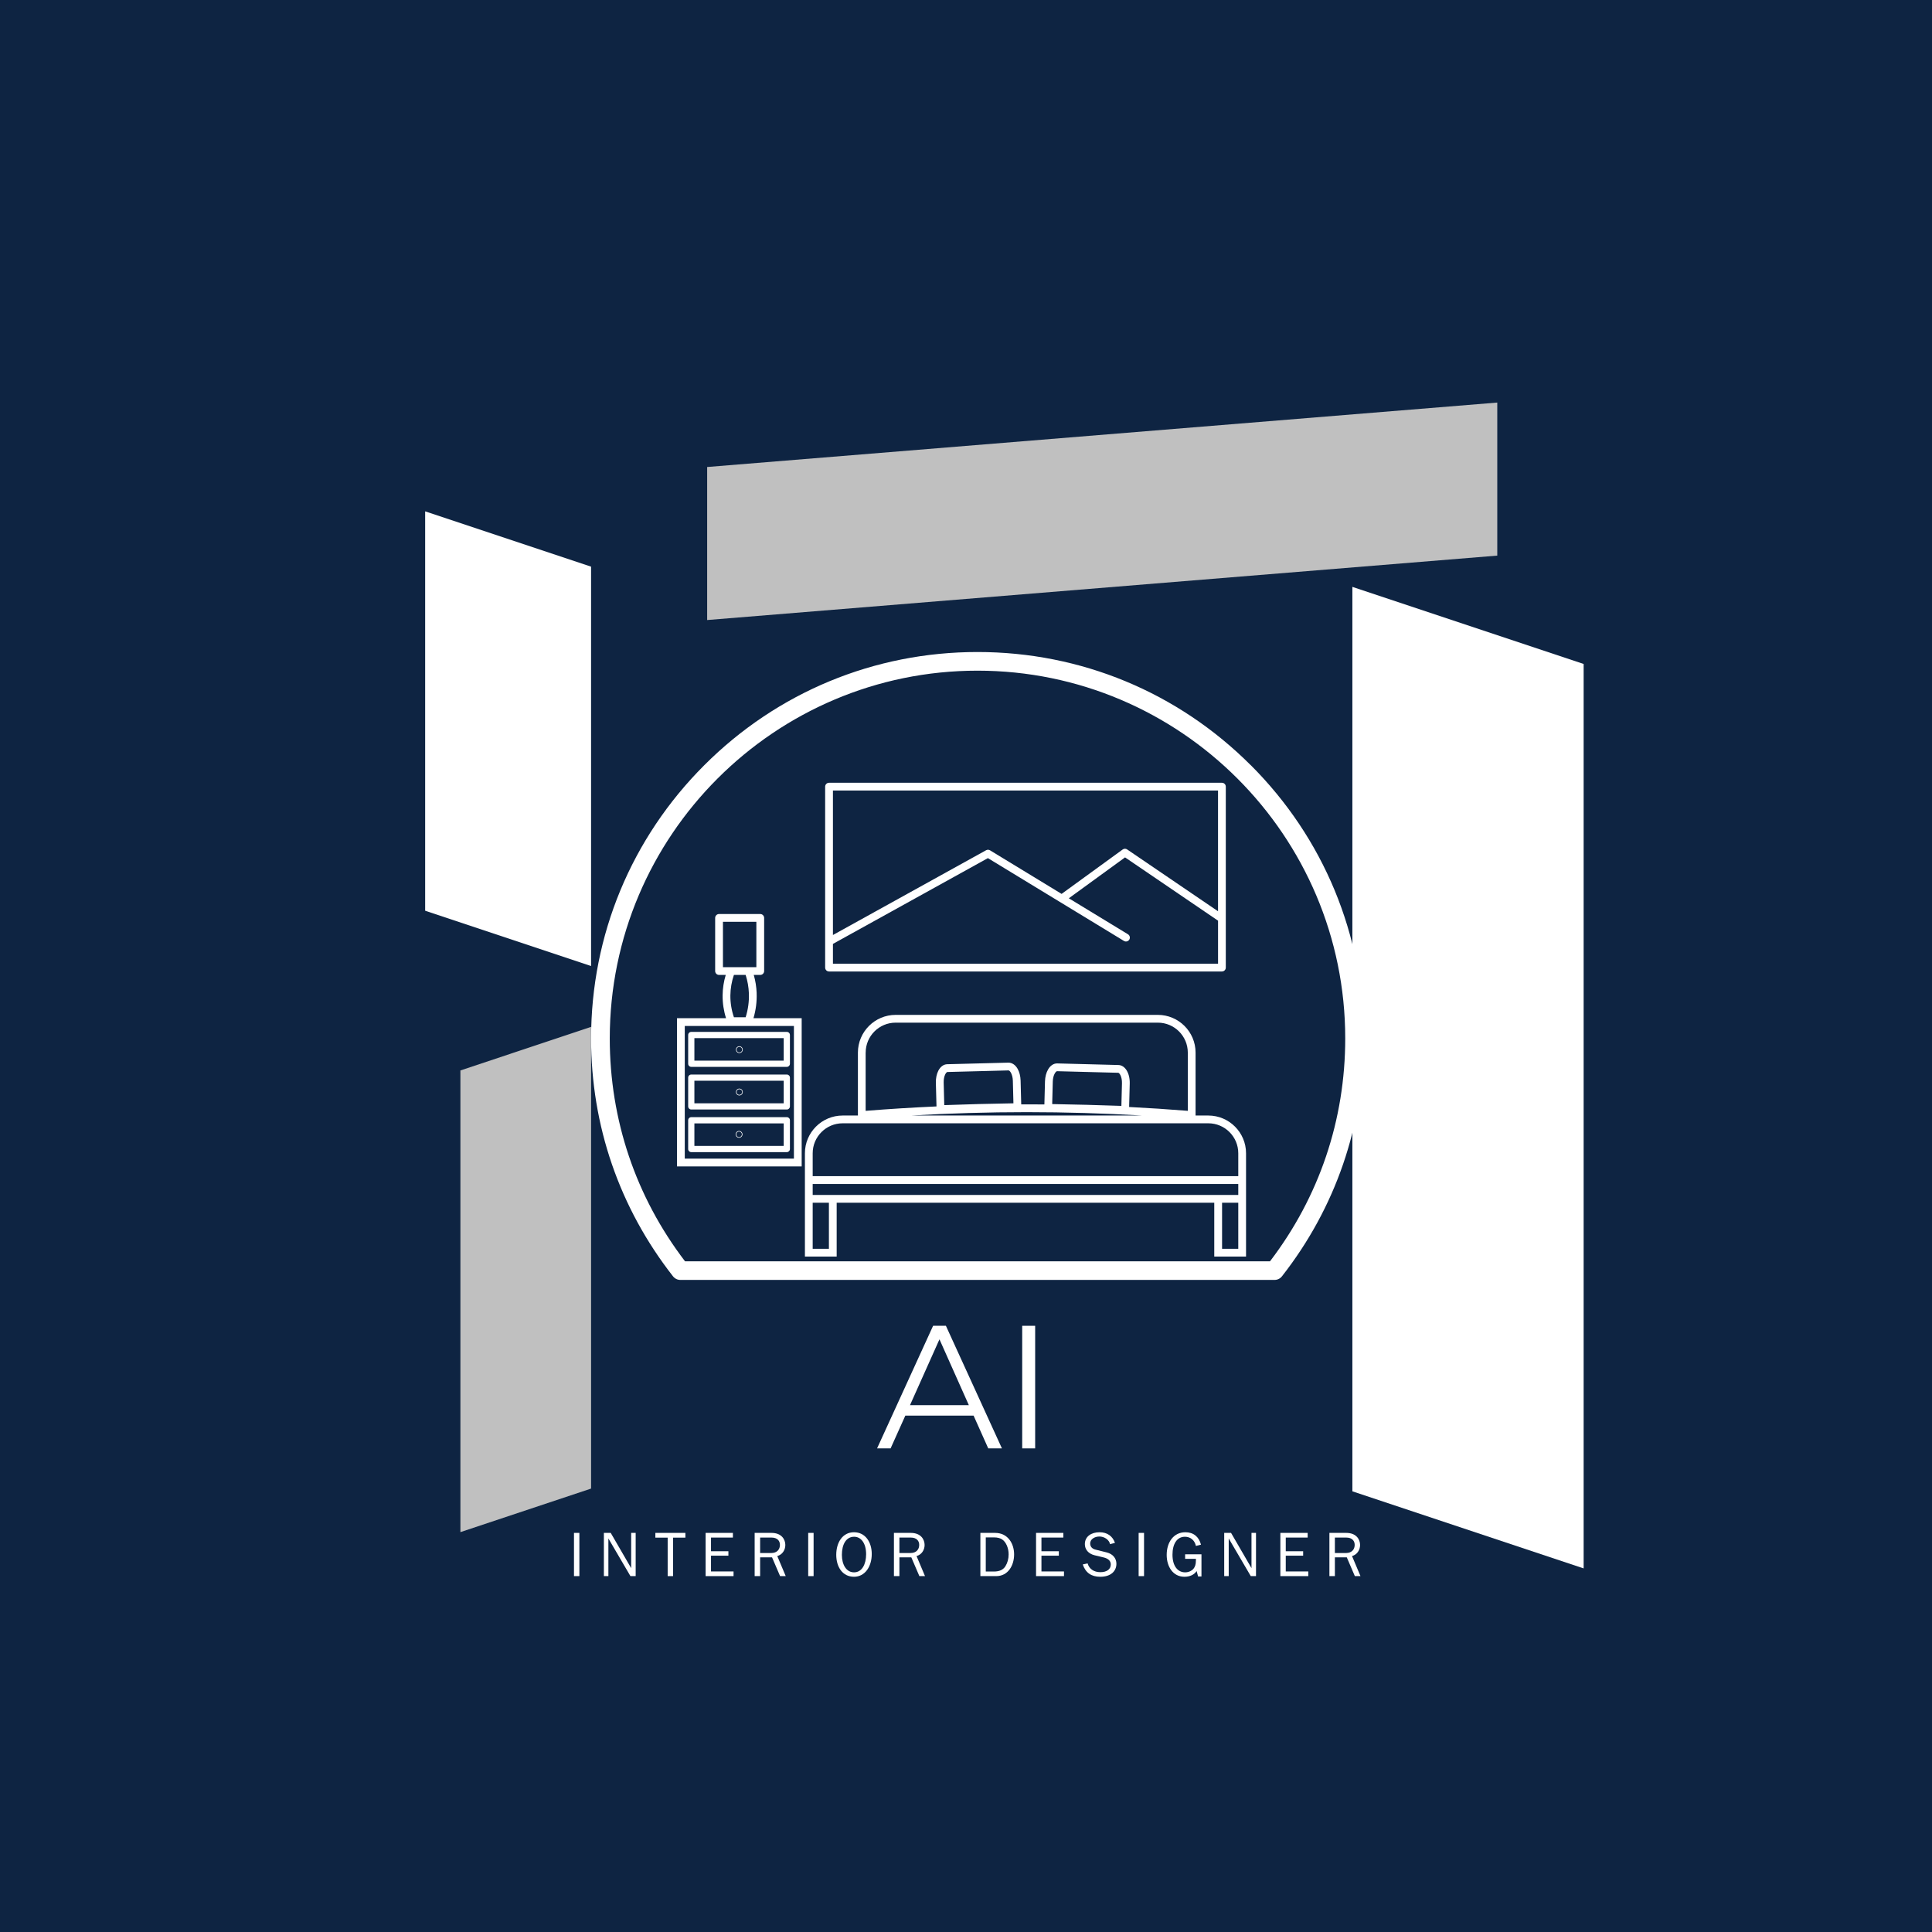 <svg xmlns="http://www.w3.org/2000/svg" xmlns:xlink="http://www.w3.org/1999/xlink" width="500" zoomAndPan="magnify" viewBox="0 0 375 375" height="500" preserveAspectRatio="xMidYMid meet" version="1.0"><defs><g/><clipPath id="cda591d64e"><path d="M 262.496 113.91 L 307.383 113.91 L 307.383 304.496 L 262.496 304.496 Z M 262.496 113.91 " clip-rule="nonzero"/></clipPath><clipPath id="3ac6378ebd"><path d="M 307.383 128.871 L 307.383 304.426 L 262.496 289.465 L 262.496 113.91 Z M 307.383 128.871 " clip-rule="nonzero"/></clipPath><clipPath id="65da8a8fbd"><path d="M 137.258 78.133 L 290.785 78.133 L 290.785 120.348 L 137.258 120.348 Z M 137.258 78.133 " clip-rule="nonzero"/></clipPath><clipPath id="72cf4d5a2b"><path d="M 137.258 90.645 L 137.258 120.348 L 290.668 107.84 L 290.668 78.133 Z M 137.258 90.645 " clip-rule="nonzero"/></clipPath><clipPath id="b034f544e7"><path d="M 82.523 99.254 L 114.727 99.254 L 114.727 187.562 L 82.523 187.562 Z M 82.523 99.254 " clip-rule="nonzero"/></clipPath><clipPath id="1a42ad9d1e"><path d="M 114.727 109.988 L 114.727 187.504 L 82.523 176.77 L 82.523 99.254 Z M 114.727 109.988 " clip-rule="nonzero"/></clipPath><clipPath id="131a5dc38d"><path d="M 89.363 199.277 L 114.73 199.277 L 114.73 297.387 L 89.363 297.387 Z M 89.363 199.277 " clip-rule="nonzero"/></clipPath><clipPath id="f941e7967b"><path d="M 89.363 207.773 L 89.363 297.387 L 114.73 288.93 L 114.73 199.316 Z M 89.363 207.773 " clip-rule="nonzero"/></clipPath><clipPath id="5b05d7a54b"><path d="M 114.73 126.547 L 264.73 126.547 L 264.73 248.797 L 114.73 248.797 Z M 114.73 126.547 " clip-rule="nonzero"/></clipPath></defs><rect x="-37.5" width="450" fill="#ffffff" y="-37.5" height="450" fill-opacity="1"/><rect x="-37.5" width="450" fill="#0e2442" y="-37.5" height="450" fill-opacity="1"/><g clip-path="url(#cda591d64e)"><g clip-path="url(#3ac6378ebd)"><path fill="#ffffff" d="M 307.383 113.91 L 307.383 304.496 L 262.496 304.496 L 262.496 113.91 Z M 307.383 113.91 " fill-opacity="1" fill-rule="nonzero"/></g></g><g clip-path="url(#65da8a8fbd)"><g clip-path="url(#72cf4d5a2b)"><path fill="#c0c0c0" d="M 137.258 120.348 L 137.258 78.133 L 290.621 78.133 L 290.621 120.348 Z M 137.258 120.348 " fill-opacity="1" fill-rule="nonzero"/></g></g><g clip-path="url(#b034f544e7)"><g clip-path="url(#1a42ad9d1e)"><path fill="#ffffff" d="M 114.727 99.254 L 114.727 187.562 L 82.523 187.562 L 82.523 99.254 Z M 114.727 99.254 " fill-opacity="1" fill-rule="nonzero"/></g></g><g clip-path="url(#131a5dc38d)"><g clip-path="url(#f941e7967b)"><path fill="#c0c0c0" d="M 89.363 297.387 L 89.363 199.277 L 114.73 199.277 L 114.73 297.387 Z M 89.363 297.387 " fill-opacity="1" fill-rule="nonzero"/></g></g><path fill="#ffffff" d="M 146.867 192.762 C 146.82 191.559 146.633 190.379 146.305 189.234 L 147.562 189.234 C 147.98 189.234 148.32 188.895 148.32 188.48 L 148.32 178.168 C 148.32 177.75 147.98 177.41 147.562 177.41 L 139.57 177.41 C 139.152 177.41 138.812 177.75 138.812 178.168 L 138.812 188.48 C 138.812 188.895 139.152 189.234 139.57 189.234 L 140.867 189.234 C 140.48 190.508 140.27 191.855 140.258 193.191 C 140.242 194.699 140.473 196.215 140.926 197.633 L 131.406 197.633 L 131.406 226.402 L 155.605 226.402 L 155.605 197.633 L 146.246 197.633 C 146.711 196.07 146.926 194.402 146.863 192.766 Z M 140.324 178.922 L 146.809 178.922 L 146.809 187.727 L 140.324 187.727 Z M 144.73 189.234 C 145.102 190.391 145.312 191.594 145.359 192.82 C 145.418 194.379 145.199 195.965 144.73 197.445 L 142.453 197.445 C 141.988 196.102 141.75 194.648 141.766 193.207 C 141.781 191.855 142.016 190.496 142.453 189.234 Z M 154.102 224.891 L 132.914 224.891 L 132.914 199.141 L 154.098 199.141 L 154.098 224.891 Z M 154.102 224.891 " fill-opacity="1" fill-rule="nonzero"/><g clip-path="url(#5b05d7a54b)"><path fill="#ffffff" d="M 242.766 148.523 C 228.602 134.355 209.766 126.555 189.73 126.555 C 169.699 126.555 150.867 134.355 136.703 148.523 C 122.531 162.688 114.73 181.523 114.73 201.555 C 114.73 218.48 120.234 234.449 130.637 247.742 C 130.641 247.75 130.648 247.754 130.652 247.758 C 130.676 247.785 130.699 247.809 130.719 247.832 C 130.738 247.855 130.754 247.875 130.773 247.895 C 130.793 247.914 130.816 247.934 130.832 247.949 C 130.855 247.973 130.879 247.996 130.906 248.012 C 130.922 248.027 130.941 248.039 130.961 248.055 C 130.988 248.078 131.016 248.102 131.047 248.117 C 131.062 248.129 131.086 248.145 131.102 248.156 C 131.133 248.172 131.164 248.195 131.191 248.207 C 131.219 248.223 131.246 248.234 131.27 248.246 C 131.297 248.258 131.324 248.273 131.348 248.285 C 131.383 248.301 131.414 248.312 131.449 248.324 C 131.469 248.332 131.492 248.34 131.516 248.348 C 131.547 248.359 131.582 248.363 131.617 248.375 C 131.641 248.379 131.66 248.387 131.684 248.391 C 131.715 248.398 131.75 248.402 131.777 248.406 C 131.805 248.414 131.836 248.414 131.863 248.418 C 131.891 248.418 131.918 248.422 131.941 248.426 C 131.973 248.426 132.008 248.43 132.043 248.43 C 132.047 248.43 132.059 248.43 132.062 248.43 L 247.398 248.43 C 247.465 248.43 247.531 248.426 247.594 248.418 C 247.605 248.418 247.617 248.414 247.629 248.414 C 247.684 248.406 247.734 248.398 247.785 248.387 C 247.801 248.383 247.816 248.375 247.832 248.375 C 247.879 248.363 247.926 248.352 247.973 248.336 C 247.992 248.328 248.012 248.32 248.031 248.312 C 248.07 248.297 248.109 248.285 248.148 248.266 C 248.168 248.258 248.191 248.246 248.215 248.234 C 248.25 248.215 248.285 248.195 248.316 248.176 C 248.34 248.164 248.359 248.148 248.387 248.133 C 248.418 248.113 248.453 248.09 248.48 248.066 C 248.504 248.051 248.52 248.035 248.543 248.02 C 248.59 247.98 248.637 247.938 248.684 247.895 C 248.688 247.887 248.699 247.879 248.703 247.871 C 248.742 247.832 248.777 247.789 248.812 247.742 C 248.816 247.738 248.824 247.734 248.828 247.73 C 259.234 234.438 264.73 218.465 264.73 201.539 C 264.73 181.508 256.934 162.672 242.766 148.508 Z M 246.508 244.816 L 132.961 244.816 C 123.406 232.305 118.355 217.367 118.355 201.555 C 118.355 162.195 150.375 130.176 189.73 130.176 C 229.09 130.176 261.109 162.199 261.109 201.555 C 261.109 217.367 256.062 232.305 246.508 244.816 Z M 246.508 244.816 " fill-opacity="1" fill-rule="nonzero"/></g><path fill="#ffffff" d="M 134.18 207.078 L 152.723 207.078 C 153.055 207.078 153.324 206.809 153.324 206.477 L 153.324 200.895 C 153.324 200.559 153.055 200.289 152.723 200.289 L 134.18 200.289 C 133.844 200.289 133.574 200.559 133.574 200.895 L 133.574 206.477 C 133.574 206.809 133.844 207.078 134.18 207.078 Z M 134.781 201.496 L 152.117 201.496 L 152.117 205.871 L 134.781 205.871 Z M 134.781 201.496 " fill-opacity="1" fill-rule="nonzero"/><path fill="#ffffff" d="M 134.18 215.355 L 152.723 215.355 C 153.055 215.355 153.324 215.086 153.324 214.754 L 153.324 209.168 C 153.324 208.836 153.055 208.566 152.723 208.566 L 134.18 208.566 C 133.844 208.566 133.574 208.836 133.574 209.168 L 133.574 214.754 C 133.574 215.086 133.844 215.355 134.18 215.355 Z M 134.781 209.773 L 152.117 209.773 L 152.117 214.148 L 134.781 214.148 Z M 134.781 209.773 " fill-opacity="1" fill-rule="nonzero"/><path fill="#ffffff" d="M 134.18 223.629 L 152.723 223.629 C 153.055 223.629 153.324 223.359 153.324 223.027 L 153.324 217.445 C 153.324 217.109 153.055 216.84 152.723 216.84 L 134.18 216.84 C 133.844 216.84 133.574 217.109 133.574 217.445 L 133.574 223.027 C 133.574 223.359 133.844 223.629 134.18 223.629 Z M 134.781 218.047 L 152.117 218.047 L 152.117 222.422 L 134.781 222.422 Z M 134.781 218.047 " fill-opacity="1" fill-rule="nonzero"/><path fill="#ffffff" d="M 143.508 203.078 C 143.145 203.078 142.848 203.375 142.848 203.738 C 142.848 204.102 143.145 204.398 143.508 204.398 C 143.871 204.398 144.168 204.102 144.168 203.738 C 144.168 203.375 143.871 203.078 143.508 203.078 Z M 143.508 204.285 C 143.207 204.285 142.961 204.039 142.961 203.738 C 142.961 203.441 143.207 203.195 143.508 203.195 C 143.809 203.195 144.055 203.441 144.055 203.738 C 144.055 204.039 143.809 204.285 143.508 204.285 Z M 143.508 204.285 " fill-opacity="1" fill-rule="nonzero"/><path fill="#ffffff" d="M 143.508 211.301 C 143.145 211.301 142.848 211.598 142.848 211.961 C 142.848 212.324 143.145 212.621 143.508 212.621 C 143.871 212.621 144.168 212.324 144.168 211.961 C 144.168 211.598 143.871 211.301 143.508 211.301 Z M 143.508 212.504 C 143.207 212.504 142.961 212.258 142.961 211.961 C 142.961 211.66 143.207 211.414 143.508 211.414 C 143.809 211.414 144.055 211.66 144.055 211.961 C 144.055 212.258 143.809 212.504 143.508 212.504 Z M 143.508 212.504 " fill-opacity="1" fill-rule="nonzero"/><path fill="#ffffff" d="M 143.453 219.516 C 143.09 219.516 142.793 219.812 142.793 220.176 C 142.793 220.539 143.09 220.836 143.453 220.836 C 143.812 220.836 144.113 220.539 144.113 220.176 C 144.113 219.812 143.812 219.516 143.453 219.516 Z M 143.453 220.723 C 143.148 220.723 142.906 220.477 142.906 220.176 C 142.906 219.875 143.152 219.629 143.453 219.629 C 143.75 219.629 143.996 219.875 143.996 220.176 C 143.996 220.477 143.75 220.723 143.453 220.723 Z M 143.453 220.723 " fill-opacity="1" fill-rule="nonzero"/><path fill="#ffffff" d="M 234.539 216.523 L 232.059 216.523 L 232.059 204.309 C 232.059 200.273 228.773 196.988 224.738 196.988 L 173.84 196.988 C 169.805 196.988 166.52 200.273 166.52 204.309 L 166.52 216.523 L 163.555 216.523 C 159.52 216.523 156.234 219.809 156.234 223.844 L 156.234 243.902 L 162.398 243.902 L 162.398 233.453 L 235.688 233.453 L 235.688 243.902 L 241.855 243.902 L 241.855 223.844 C 241.855 219.809 238.57 216.523 234.535 216.523 Z M 168.027 204.309 C 168.027 201.102 170.633 198.496 173.84 198.496 L 224.738 198.496 C 227.941 198.496 230.551 201.102 230.551 204.309 L 230.551 215.613 C 226.77 215.309 222.969 215.059 219.164 214.867 L 219.281 210.316 C 219.332 208.301 218.387 206.754 217.086 206.719 L 205.211 206.41 C 205.211 206.41 205.184 206.41 205.172 206.41 C 204.5 206.41 203.867 206.828 203.438 207.57 C 203.07 208.199 202.855 209.02 202.832 209.887 L 202.715 214.371 C 201.57 214.363 200.426 214.355 199.285 214.355 C 198.93 214.355 198.574 214.355 198.219 214.359 L 198.098 209.734 C 198.074 208.867 197.863 208.043 197.496 207.418 C 197.055 206.66 196.406 206.25 195.719 206.258 L 183.848 206.566 C 183.16 206.582 182.535 207.039 182.133 207.816 C 181.801 208.461 181.629 209.293 181.652 210.164 L 181.773 214.758 C 177.176 214.965 172.586 215.246 168.02 215.617 L 168.02 204.309 Z M 204.23 214.305 L 204.344 209.93 C 204.359 209.32 204.504 208.738 204.742 208.332 C 204.918 208.031 205.094 207.918 205.172 207.918 L 217.047 208.227 C 217.273 208.234 217.805 208.961 217.773 210.277 L 217.66 214.652 C 215.434 214.574 213.18 214.504 210.949 214.445 C 208.727 214.387 206.473 214.34 204.234 214.301 Z M 183.168 210.125 C 183.152 209.516 183.266 208.926 183.48 208.508 C 183.641 208.195 183.816 208.078 183.891 208.074 L 195.766 207.766 C 195.844 207.766 196.016 207.875 196.199 208.18 C 196.434 208.586 196.578 209.164 196.594 209.777 L 196.707 214.152 C 194.477 214.188 192.223 214.234 189.992 214.293 C 187.777 214.352 185.52 214.422 183.281 214.504 Z M 199.289 215.867 C 206.742 215.867 214.262 216.09 221.738 216.523 L 176.832 216.523 C 184.312 216.086 191.832 215.867 199.285 215.867 Z M 160.891 242.395 L 157.742 242.395 L 157.742 233.453 L 160.891 233.453 Z M 240.348 242.395 L 237.203 242.395 L 237.203 233.453 L 240.348 233.453 Z M 240.348 231.941 L 157.742 231.941 L 157.742 229.805 L 240.348 229.805 Z M 240.348 228.293 L 157.742 228.293 L 157.742 223.844 C 157.742 220.637 160.352 218.031 163.555 218.031 L 234.539 218.031 C 237.742 218.031 240.348 220.637 240.348 223.844 Z M 240.348 228.293 " fill-opacity="1" fill-rule="nonzero"/><path fill="#ffffff" d="M 160.918 188.566 L 237.172 188.566 C 237.59 188.566 237.926 188.227 237.926 187.809 L 237.926 152.688 C 237.926 152.273 237.59 151.934 237.172 151.934 L 160.918 151.934 C 160.5 151.934 160.16 152.273 160.16 152.688 L 160.16 187.809 C 160.16 188.227 160.5 188.566 160.918 188.566 Z M 161.672 187.059 L 161.672 183.211 L 191.75 166.562 L 218.156 182.633 C 218.508 182.852 218.973 182.738 219.191 182.383 C 219.41 182.027 219.297 181.562 218.941 181.344 L 207.457 174.355 L 218.371 166.418 L 236.422 178.703 L 236.422 187.059 Z M 236.418 153.445 L 236.418 176.875 L 218.773 164.871 C 218.512 164.691 218.168 164.699 217.91 164.887 L 206.055 173.504 L 192.164 165.047 C 191.93 164.906 191.641 164.898 191.402 165.031 L 161.672 181.484 L 161.672 153.445 Z M 236.418 153.445 " fill-opacity="1" fill-rule="nonzero"/><g fill="#ffffff" fill-opacity="1"><g transform="translate(170.177, 281.132)"><g><path d="M 18.797 -6.359 L 5.547 -6.359 L 2.688 0 L 0.062 0 L 10.938 -23.797 L 13.422 -23.797 L 24.297 0 L 21.641 0 Z M 17.875 -8.391 L 12.172 -21.172 L 6.453 -8.391 Z M 17.875 -8.391 "/></g></g></g><g fill="#ffffff" fill-opacity="1"><g transform="translate(194.533, 281.132)"><g><path d="M 3.875 -23.797 L 6.391 -23.797 L 6.391 0 L 3.875 0 Z M 3.875 -23.797 "/></g></g></g><g fill="#ffffff" fill-opacity="1"><g transform="translate(110.347, 305.924)"><g><path d="M 1.062 -8.391 L 1.062 0 L 2.109 0 L 2.109 -8.391 Z M 1.062 -8.391 "/></g></g></g><g fill="#ffffff" fill-opacity="1"><g transform="translate(116.259, 305.924)"><g><path d="M 0.953 -8.391 L 0.953 0 L 1.828 0 L 1.828 -7.312 L 6.109 0 L 7.125 0 L 7.125 -8.391 L 6.25 -8.391 L 6.25 -1.547 L 2.281 -8.391 Z M 0.953 -8.391 "/></g></g></g><g fill="#ffffff" fill-opacity="1"><g transform="translate(127.064, 305.924)"><g><path d="M 0.141 -8.391 L 0.141 -7.469 L 2.531 -7.469 L 2.531 0 L 3.578 0 L 3.578 -7.469 L 5.969 -7.469 L 5.969 -8.391 Z M 0.141 -8.391 "/></g></g></g><g fill="#ffffff" fill-opacity="1"><g transform="translate(135.912, 305.924)"><g><path d="M 1.047 -8.391 L 1.047 0 L 6.469 0 L 6.469 -0.906 L 2.094 -0.906 L 2.094 -3.969 L 5.469 -3.969 L 5.469 -4.828 L 2.094 -4.828 L 2.094 -7.484 L 6.344 -7.484 L 6.344 -8.391 Z M 1.047 -8.391 "/></g></g></g><g fill="#ffffff" fill-opacity="1"><g transform="translate(145.494, 305.924)"><g><path d="M 0.984 -8.391 L 0.984 0 L 2.047 0 L 2.047 -3.641 L 4.359 -3.641 L 5.922 0 L 7.016 0 L 5.375 -3.891 C 6.359 -4.172 6.938 -5.062 6.938 -6.047 C 6.938 -7.078 6.25 -8.391 4.25 -8.391 Z M 2.047 -4.484 L 2.047 -7.484 L 4.25 -7.484 C 5.406 -7.484 5.891 -6.828 5.891 -6.062 C 5.891 -5.219 5.359 -4.484 4.203 -4.484 Z M 2.047 -4.484 "/></g></g></g><g fill="#ffffff" fill-opacity="1"><g transform="translate(155.81, 305.924)"><g><path d="M 1.062 -8.391 L 1.062 0 L 2.109 0 L 2.109 -8.391 Z M 1.062 -8.391 "/></g></g></g><g fill="#ffffff" fill-opacity="1"><g transform="translate(161.722, 305.924)"><g><path d="M 4.031 -8.516 C 1.844 -8.516 0.594 -6.562 0.594 -4.141 C 0.594 -1.75 1.828 0.125 4.047 0.125 C 6.156 0.125 7.484 -1.828 7.484 -4.297 C 7.484 -6.609 6.234 -8.516 4.031 -8.516 Z M 1.688 -4.125 C 1.688 -6.172 2.516 -7.641 4.062 -7.641 C 5.391 -7.641 6.391 -6.406 6.391 -4.25 C 6.391 -2.297 5.578 -0.734 4.047 -0.734 C 2.531 -0.734 1.688 -2.25 1.688 -4.125 Z M 1.688 -4.125 "/></g></g></g><g fill="#ffffff" fill-opacity="1"><g transform="translate(172.527, 305.924)"><g><path d="M 0.984 -8.391 L 0.984 0 L 2.047 0 L 2.047 -3.641 L 4.359 -3.641 L 5.922 0 L 7.016 0 L 5.375 -3.891 C 6.359 -4.172 6.938 -5.062 6.938 -6.047 C 6.938 -7.078 6.25 -8.391 4.25 -8.391 Z M 2.047 -4.484 L 2.047 -7.484 L 4.25 -7.484 C 5.406 -7.484 5.891 -6.828 5.891 -6.062 C 5.891 -5.219 5.359 -4.484 4.203 -4.484 Z M 2.047 -4.484 "/></g></g></g><g fill="#ffffff" fill-opacity="1"><g transform="translate(182.843, 305.924)"><g/></g></g><g fill="#ffffff" fill-opacity="1"><g transform="translate(189.244, 305.924)"><g><path d="M 1.047 -8.391 L 1.047 0 L 4.125 0 C 6.406 0 7.594 -2.047 7.594 -4.219 C 7.594 -6.234 6.453 -8.391 3.891 -8.391 Z M 2.094 -0.891 L 2.094 -7.516 L 3.688 -7.516 C 5.078 -7.516 5.734 -6.953 6.188 -5.938 C 6.406 -5.422 6.531 -4.859 6.531 -4.219 C 6.531 -3.359 6.312 -2.562 5.891 -1.891 C 5.453 -1.219 4.719 -0.891 3.688 -0.891 Z M 2.094 -0.891 "/></g></g></g><g fill="#ffffff" fill-opacity="1"><g transform="translate(200.05, 305.924)"><g><path d="M 1.047 -8.391 L 1.047 0 L 6.469 0 L 6.469 -0.906 L 2.094 -0.906 L 2.094 -3.969 L 5.469 -3.969 L 5.469 -4.828 L 2.094 -4.828 L 2.094 -7.484 L 6.344 -7.484 L 6.344 -8.391 Z M 1.047 -8.391 "/></g></g></g><g fill="#ffffff" fill-opacity="1"><g transform="translate(209.632, 305.924)"><g><path d="M 3.797 -8.516 C 2.172 -8.516 0.938 -7.688 0.938 -6.203 C 0.938 -5.188 1.609 -4.344 2.828 -4.047 L 4.594 -3.625 C 5.5 -3.406 5.969 -2.938 5.969 -2.266 C 5.969 -1.344 5.219 -0.766 3.953 -0.766 C 2.688 -0.766 1.781 -1.391 1.469 -2.469 L 0.531 -2.266 C 1.078 -0.641 2.219 0.125 3.922 0.125 C 6 0.125 7.062 -0.984 7.062 -2.391 C 7.062 -3.469 6.359 -4.297 5.203 -4.594 L 3.016 -5.141 C 2.422 -5.281 1.969 -5.656 1.969 -6.344 C 1.969 -7.172 2.844 -7.688 3.766 -7.688 C 4.688 -7.688 5.656 -7.078 5.828 -6.203 L 6.781 -6.453 C 6.328 -7.766 5.266 -8.516 3.797 -8.516 Z M 3.797 -8.516 "/></g></g></g><g fill="#ffffff" fill-opacity="1"><g transform="translate(219.948, 305.924)"><g><path d="M 1.062 -8.391 L 1.062 0 L 2.109 0 L 2.109 -8.391 Z M 1.062 -8.391 "/></g></g></g><g fill="#ffffff" fill-opacity="1"><g transform="translate(225.86, 305.924)"><g><path d="M 4.219 -8.516 C 1.969 -8.516 0.594 -6.625 0.594 -4.109 C 0.594 -1.828 1.828 0.125 4.031 0.125 C 5.109 0.125 5.938 -0.281 6.406 -0.984 L 6.688 0.062 L 7.344 0.062 L 7.344 -4.234 L 4.172 -4.234 L 4.172 -3.359 L 6.266 -3.359 L 6.266 -3.078 C 6.266 -2.172 6.062 -1.766 5.766 -1.391 C 5.469 -1.047 4.875 -0.734 4.172 -0.734 C 2.781 -0.734 1.719 -1.891 1.719 -4.156 C 1.719 -6.219 2.562 -7.641 4.141 -7.641 C 5.219 -7.641 6.031 -6.953 6.266 -5.859 L 7.25 -6.109 C 6.844 -7.656 5.781 -8.516 4.219 -8.516 Z M 4.219 -8.516 "/></g></g></g><g fill="#ffffff" fill-opacity="1"><g transform="translate(236.665, 305.924)"><g><path d="M 0.953 -8.391 L 0.953 0 L 1.828 0 L 1.828 -7.312 L 6.109 0 L 7.125 0 L 7.125 -8.391 L 6.25 -8.391 L 6.25 -1.547 L 2.281 -8.391 Z M 0.953 -8.391 "/></g></g></g><g fill="#ffffff" fill-opacity="1"><g transform="translate(247.471, 305.924)"><g><path d="M 1.047 -8.391 L 1.047 0 L 6.469 0 L 6.469 -0.906 L 2.094 -0.906 L 2.094 -3.969 L 5.469 -3.969 L 5.469 -4.828 L 2.094 -4.828 L 2.094 -7.484 L 6.344 -7.484 L 6.344 -8.391 Z M 1.047 -8.391 "/></g></g></g><g fill="#ffffff" fill-opacity="1"><g transform="translate(257.053, 305.924)"><g><path d="M 0.984 -8.391 L 0.984 0 L 2.047 0 L 2.047 -3.641 L 4.359 -3.641 L 5.922 0 L 7.016 0 L 5.375 -3.891 C 6.359 -4.172 6.938 -5.062 6.938 -6.047 C 6.938 -7.078 6.25 -8.391 4.25 -8.391 Z M 2.047 -4.484 L 2.047 -7.484 L 4.25 -7.484 C 5.406 -7.484 5.891 -6.828 5.891 -6.062 C 5.891 -5.219 5.359 -4.484 4.203 -4.484 Z M 2.047 -4.484 "/></g></g></g></svg>